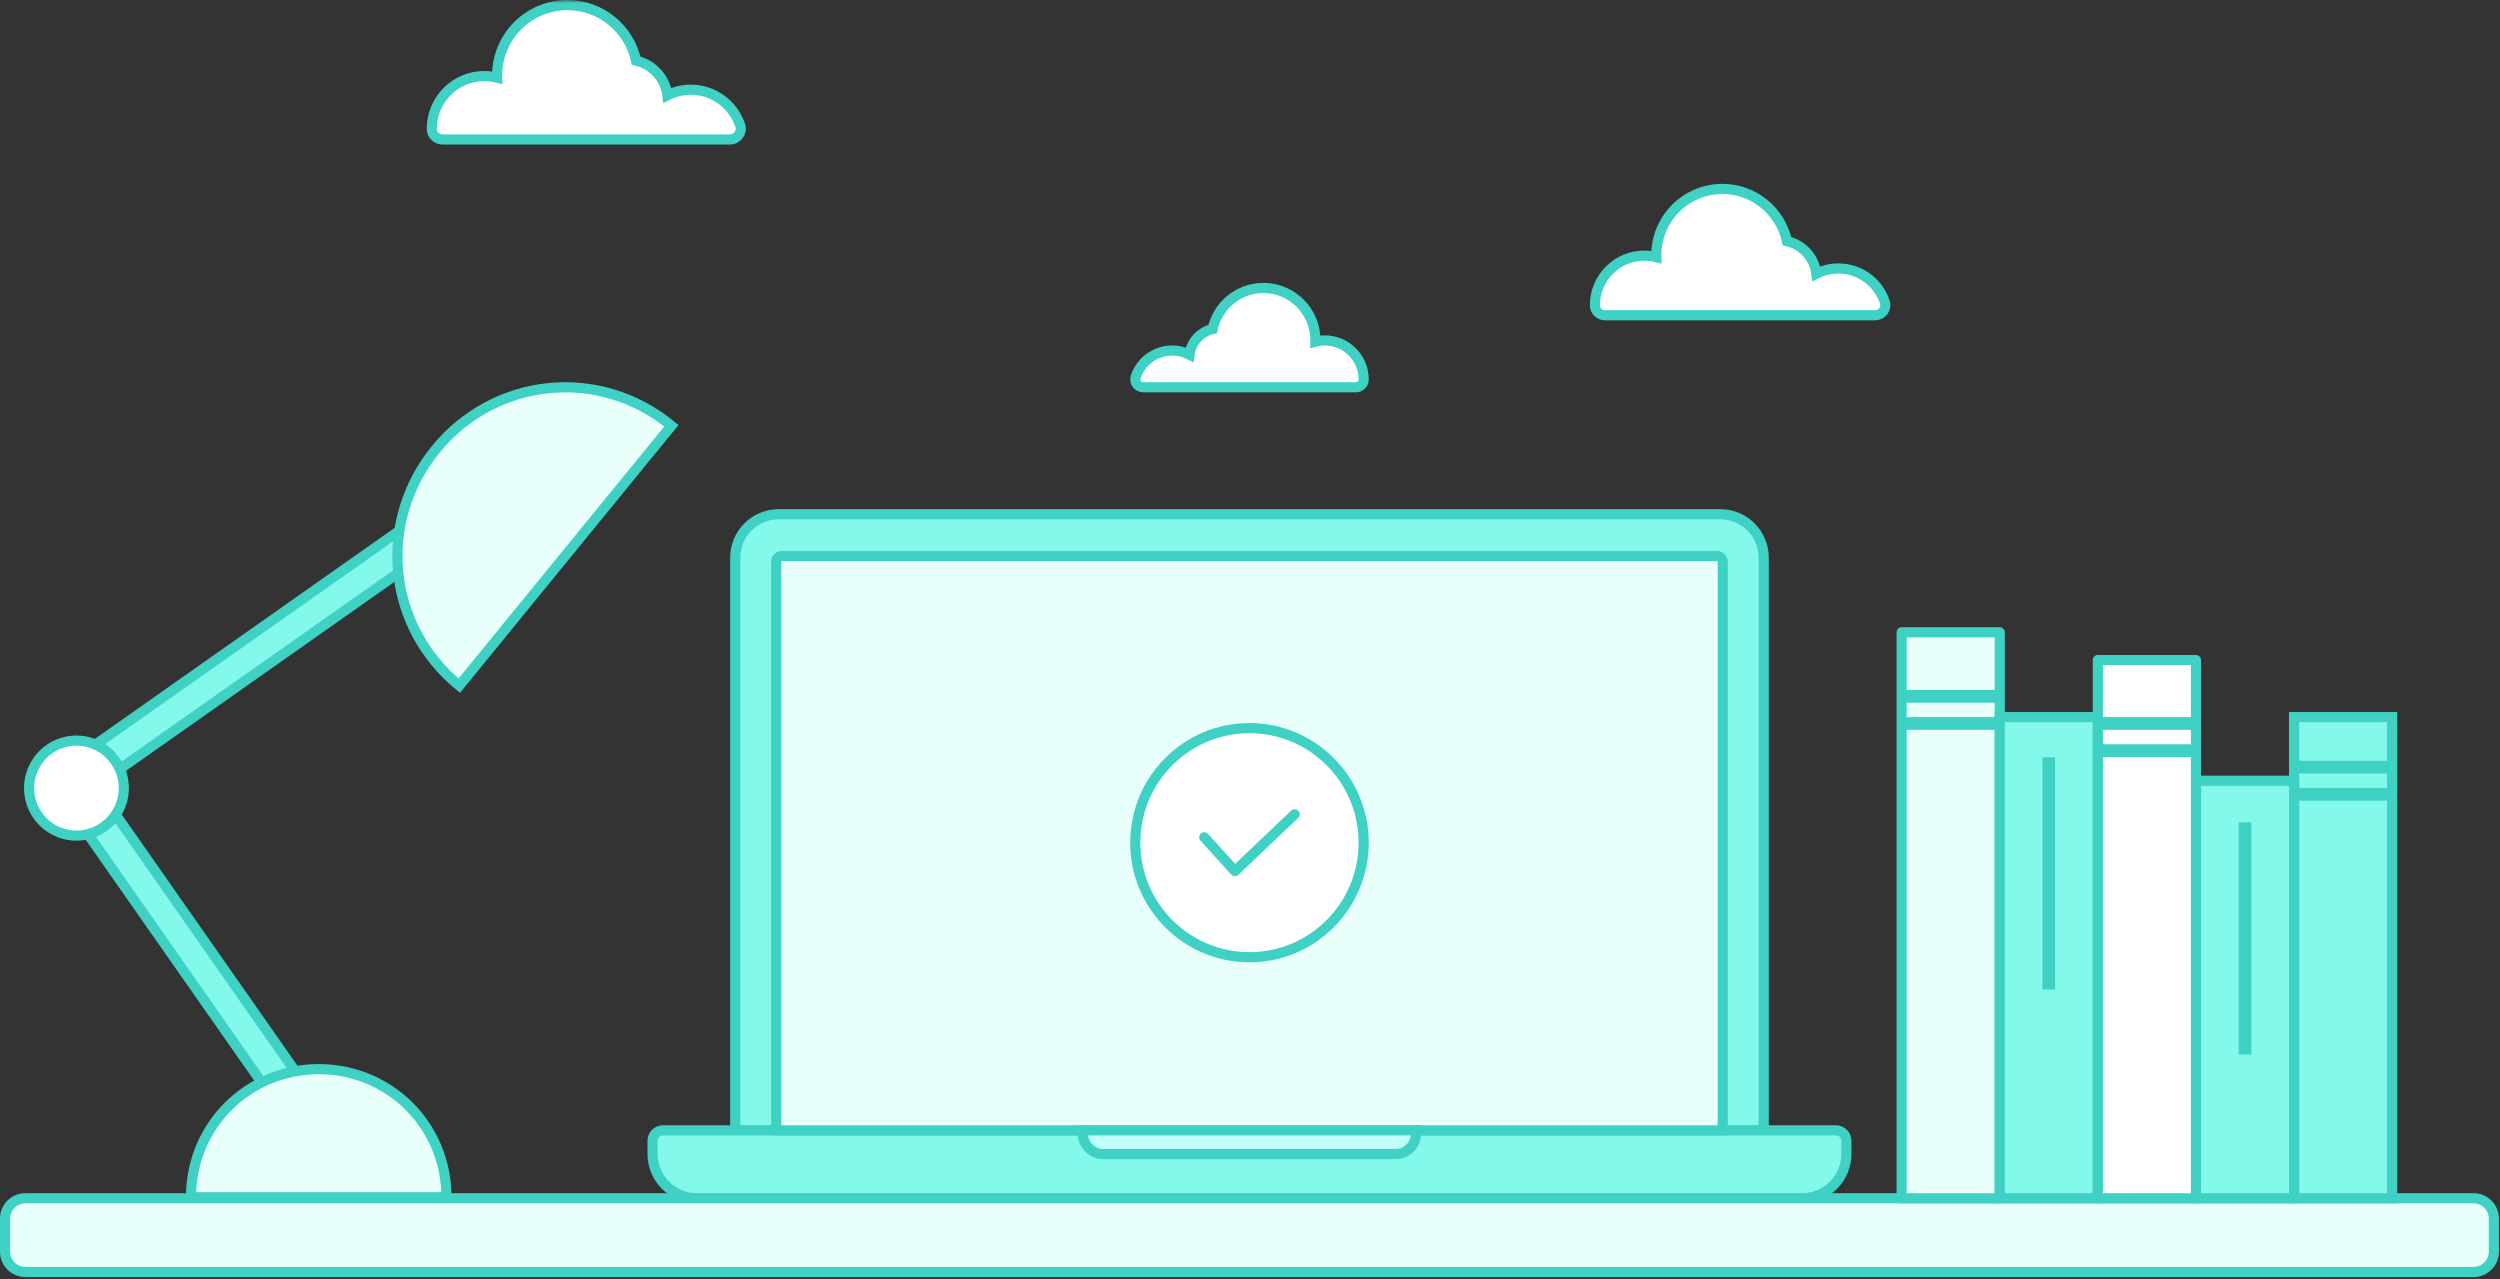 <?xml version="1.0" encoding="UTF-8"?>
<svg width="385px" height="197px" viewBox="0 0 385 197" version="1.1" xmlns="http://www.w3.org/2000/svg" xmlns:xlink="http://www.w3.org/1999/xlink">
    <rect x="0" y="0" width="385" height="197" fill="#333333" stroke="none"/>
    <!-- Generator: Sketch 43.1 (39012) - http://www.bohemiancoding.com/sketch -->
    <title>Group 11</title>
    <desc>Created with Sketch.</desc>
    <defs>
        <polygon id="path-1" points="0 196.67 384.837 196.67 384.837 0 0 0"></polygon>
    </defs>
    <g id="Page-1" stroke="none" stroke-width="1" fill="none" fill-rule="evenodd">
        <g id="Get-Started" transform="translate(-170, -340)">
            <g id="Group-20" transform="translate(170, 340)">
                <g id="Group-18">
                    <g id="Group-11">
                        <g id="Page-1">
                            <path d="M271.611,174.07 L113.226,174.07 L113.226,85.89 C113.226,82.191 116.216,79.192 119.904,79.192 L264.933,79.192 C268.621,79.192 271.611,82.191 271.611,85.89 L271.611,174.07 Z" id="Fill-1" fill="#82F9EB"></path>
                            <path d="M271.611,174.07 L113.226,174.07 L113.226,85.89 C113.226,82.191 116.216,79.192 119.904,79.192 L264.933,79.192 C268.621,79.192 271.611,82.191 271.611,85.89 L271.611,174.07 Z" id="Stroke-3" stroke="#3ED1C4" stroke-width="1.563"></path>
                            <path d="M277.529,184.532 L107.308,184.532 C103.546,184.532 100.497,181.474 100.497,177.701 L100.497,175.677 C100.497,174.789 101.214,174.07 102.099,174.07 L282.737,174.07 C283.623,174.07 284.34,174.789 284.34,175.677 L284.34,177.701 C284.34,181.474 281.291,184.532 277.529,184.532" id="Fill-5" fill="#82F9EB"></path>
                            <path d="M277.529,184.532 L107.308,184.532 C103.546,184.532 100.497,181.474 100.497,177.701 L100.497,175.677 C100.497,174.789 101.214,174.07 102.099,174.07 L282.737,174.07 C283.623,174.07 284.34,174.789 284.34,175.677 L284.34,177.701 C284.34,181.474 281.291,184.532 277.529,184.532 Z" id="Stroke-7" stroke="#3ED1C4" stroke-width="1.563"></path>
                            <path d="M265.304,174.07 L119.533,174.07 L119.533,86.538 C119.533,86.032 119.942,85.621 120.446,85.621 L264.39,85.621 C264.895,85.621 265.304,86.032 265.304,86.538 L265.304,174.07 Z" id="Fill-9" fill="#E9FFFB"></path>
                            <path d="M265.304,174.07 L119.533,174.07 L119.533,86.538 C119.533,86.032 119.942,85.621 120.446,85.621 L264.39,85.621 C264.895,85.621 265.304,86.032 265.304,86.538 L265.304,174.07 Z" id="Stroke-11" stroke="#3ED1C4" stroke-width="1.563"></path>
                            <path d="M214.914,177.728 L169.923,177.728 C168.176,177.728 166.76,176.308 166.76,174.556 L166.76,174.07 L218.076,174.07 L218.076,174.556 C218.076,176.308 216.661,177.728 214.914,177.728" id="Fill-13" fill="#C0FFF8"></path>
                            <path d="M214.914,177.728 L169.923,177.728 C168.176,177.728 166.76,176.308 166.76,174.556 L166.76,174.07 L218.076,174.07 L218.076,174.556 C218.076,176.308 216.661,177.728 214.914,177.728 Z" id="Stroke-15" stroke="#3ED1C4" stroke-width="1.563"></path>
                            <path d="M380.934,195.886 L3.903,195.886 C2.179,195.886 0.781,194.484 0.781,192.755 L0.781,187.664 C0.781,185.934 2.179,184.532 3.903,184.532 L380.934,184.532 C382.658,184.532 384.055,185.934 384.055,187.664 L384.055,192.755 C384.055,194.484 382.658,195.886 380.934,195.886" id="Fill-17" fill="#E9FFFB"></path>
                            <path d="M380.934,195.886 L3.903,195.886 C2.179,195.886 0.781,194.484 0.781,192.755 L0.781,187.664 C0.781,185.934 2.179,184.532 3.903,184.532 L380.934,184.532 C382.658,184.532 384.055,185.934 384.055,187.664 L384.055,192.755 C384.055,194.484 382.658,195.886 380.934,195.886 Z" id="Stroke-19" stroke="#3ED1C4" stroke-width="1.563"></path>
                            <mask id="mask-2" fill="white">
                                <use xlink:href="#path-1"></use>
                            </mask>
                            <g id="Clip-22"></g>
                            <polygon id="Fill-21" fill="#E9FFFB" mask="url(#mask-2)" points="292.853 184.532 307.961 184.532 307.961 97.374 292.853 97.374"></polygon>
                            <polygon id="Stroke-23" stroke="#3ED1C4" stroke-width="1.563" stroke-linecap="round" stroke-linejoin="round" mask="url(#mask-2)" points="292.853 184.532 307.961 184.532 307.961 97.374 292.853 97.374"></polygon>
                            <polygon id="Fill-24" fill="#82F9EB" mask="url(#mask-2)" points="307.961 184.532 323.069 184.532 323.069 110.438 307.961 110.438"></polygon>
                            <polygon id="Stroke-25" stroke="#3ED1C4" stroke-width="1.563" mask="url(#mask-2)" points="307.961 184.532 323.069 184.532 323.069 110.438 307.961 110.438"></polygon>
                            <polygon id="Fill-26" fill="#82F9EB" mask="url(#mask-2)" points="353.286 184.532 368.394 184.532 368.394 110.438 353.286 110.438"></polygon>
                            <polygon id="Stroke-27" stroke="#3ED1C4" stroke-width="1.563" mask="url(#mask-2)" points="353.286 184.532 368.394 184.532 368.394 110.438 353.286 110.438"></polygon>
                            <polygon id="Fill-28" fill="#82F9EB" mask="url(#mask-2)" points="338.177 184.532 353.286 184.532 353.286 120.231 338.177 120.231"></polygon>
                            <polygon id="Stroke-29" stroke="#3ED1C4" stroke-width="1.563" mask="url(#mask-2)" points="338.177 184.532 353.286 184.532 353.286 120.231 338.177 120.231"></polygon>
                            <polygon id="Fill-30" fill="#FFFFFF" mask="url(#mask-2)" points="323.069 184.532 338.177 184.532 338.177 101.648 323.069 101.648"></polygon>
                            <polygon id="Stroke-31" stroke="#3ED1C4" stroke-width="1.563" stroke-linecap="round" stroke-linejoin="round" mask="url(#mask-2)" points="323.069 184.532 338.177 184.532 338.177 101.648 323.069 101.648"></polygon>
                            <polygon id="Fill-32" fill="#3ED1C4" mask="url(#mask-2)" points="292.853 108.217 307.961 108.217 307.961 106.258 292.853 106.258"></polygon>
                            <polygon id="Fill-33" fill="#3ED1C4" mask="url(#mask-2)" points="314.538 152.382 316.492 152.382 316.492 116.621 314.538 116.621"></polygon>
                            <polygon id="Fill-34" fill="#3ED1C4" mask="url(#mask-2)" points="344.755 162.391 346.708 162.391 346.708 126.631 344.755 126.631"></polygon>
                            <polygon id="Fill-35" fill="#3ED1C4" mask="url(#mask-2)" points="292.853 112.398 307.961 112.398 307.961 110.438 292.853 110.438"></polygon>
                            <polygon id="Fill-36" fill="#3ED1C4" mask="url(#mask-2)" points="353.286 119.121 368.394 119.121 368.394 117.162 353.286 117.162"></polygon>
                            <polygon id="Fill-37" fill="#3ED1C4" mask="url(#mask-2)" points="353.286 123.302 368.394 123.302 368.394 121.342 353.286 121.342"></polygon>
                            <polygon id="Fill-38" fill="#3ED1C4" mask="url(#mask-2)" points="323.069 112.398 338.177 112.398 338.177 110.438 323.069 110.438"></polygon>
                            <polygon id="Fill-39" fill="#3ED1C4" mask="url(#mask-2)" points="323.069 116.578 338.177 116.578 338.177 114.618 323.069 114.618"></polygon>
                            <polygon id="Fill-40" fill="#82F9EB" mask="url(#mask-2)" points="51.511 173.63 47.247 176.631 8.993 121.96 13.258 118.958"></polygon>
                            <polygon id="Stroke-41" stroke="#3ED1C4" stroke-width="1.563" mask="url(#mask-2)" points="51.511 173.63 47.247 176.631 8.993 121.96 13.258 118.958"></polygon>
                            <polygon id="Fill-42" fill="#82F9EB" mask="url(#mask-2)" points="63.501 80.326 66.493 84.603 11.986 122.971 8.994 118.694"></polygon>
                            <polygon id="Stroke-43" stroke="#3ED1C4" stroke-width="1.563" mask="url(#mask-2)" points="63.501 80.326 66.493 84.603 11.986 122.971 8.994 118.694"></polygon>
                            <path d="M7.822,127.52 C11.209,129.708 15.722,128.729 17.904,125.333 C20.086,121.937 19.109,117.409 15.723,115.221 C12.337,113.032 7.823,114.012 5.642,117.408 C3.46,120.804 4.436,125.332 7.822,127.52" id="Fill-44" fill="#FFFFFF" mask="url(#mask-2)"></path>
                            <path d="M7.822,127.52 C11.209,129.708 15.722,128.729 17.904,125.333 C20.086,121.937 19.109,117.409 15.723,115.221 C12.337,113.032 7.823,114.012 5.642,117.408 C3.46,120.804 4.436,125.332 7.822,127.52 Z" id="Stroke-45" stroke="#3ED1C4" stroke-width="1.563" mask="url(#mask-2)"></path>
                            <path d="M49.084,164.648 C38.22,164.648 29.414,173.28 29.414,184.378 L68.755,184.378 C68.755,173.28 59.948,164.648 49.084,164.648" id="Fill-46" fill="#E9FFFB" mask="url(#mask-2)"></path>
                            <path d="M49.084,164.648 C38.22,164.648 29.414,173.28 29.414,184.378 L68.755,184.378 C68.755,173.28 59.948,164.648 49.084,164.648 Z" id="Stroke-47" stroke="#3ED1C4" stroke-width="1.563" mask="url(#mask-2)"></path>
                            <path d="M67.105,69.195 C58.084,80.248 59.5,96.378 70.725,105.594 L103.395,65.564 C92.171,56.348 76.127,58.141 67.105,69.195" id="Fill-48" fill="#E9FFFB" mask="url(#mask-2)"></path>
                            <path d="M67.105,69.195 C58.084,80.248 59.5,96.378 70.725,105.594 L103.395,65.564 C92.171,56.348 76.127,58.141 67.105,69.195 Z" id="Stroke-49" stroke="#3ED1C4" stroke-width="1.563" mask="url(#mask-2)"></path>
                            <path d="M210.005,129.772 C210.005,139.514 202.131,147.412 192.418,147.412 C182.706,147.412 174.832,139.514 174.832,129.772 C174.832,120.03 182.706,112.133 192.418,112.133 C202.131,112.133 210.005,120.03 210.005,129.772" id="Fill-50" fill="#FFFFFF" mask="url(#mask-2)"></path>
                            <path d="M210.005,129.772 C210.005,139.514 202.131,147.412 192.418,147.412 C182.706,147.412 174.832,139.514 174.832,129.772 C174.832,120.03 182.706,112.133 192.418,112.133 C202.131,112.133 210.005,120.03 210.005,129.772 Z" id="Stroke-51" stroke="#3ED1C4" stroke-width="1.563" mask="url(#mask-2)"></path>
                            <polyline id="Stroke-52" stroke="#3ED1C4" stroke-width="1.563" stroke-linecap="round" stroke-linejoin="round" mask="url(#mask-2)" points="185.458 128.944 190.177 134.15 199.379 125.394"></polyline>
                            <path d="M288.773,48.546 C289.822,48.546 290.597,47.519 290.265,46.52 C289.266,43.513 286.444,41.345 283.11,41.345 C281.888,41.345 280.738,41.643 279.716,42.159 C279.422,39.681 277.587,37.68 275.198,37.144 C274.209,32.543 270.132,29.095 265.251,29.095 C259.63,29.095 255.073,33.665 255.073,39.303 C255.073,39.404 255.078,39.504 255.081,39.604 C254.488,39.456 253.872,39.369 253.234,39.369 C249.028,39.369 245.618,42.789 245.618,47.009 L245.618,47.024 C245.62,47.872 246.333,48.546 247.178,48.546 L288.773,48.546 Z" id="Fill-53" fill="#FFFFFF" mask="url(#mask-2)"></path>
                            <path d="M288.773,48.546 C289.822,48.546 290.597,47.519 290.265,46.52 C289.266,43.513 286.444,41.345 283.11,41.345 C281.888,41.345 280.738,41.643 279.716,42.159 C279.422,39.681 277.587,37.68 275.198,37.144 C274.209,32.543 270.132,29.095 265.251,29.095 C259.63,29.095 255.073,33.665 255.073,39.303 C255.073,39.404 255.078,39.504 255.081,39.604 C254.488,39.456 253.872,39.369 253.234,39.369 C249.028,39.369 245.618,42.789 245.618,47.009 L245.618,47.024 C245.62,47.872 246.333,48.546 247.178,48.546 L288.773,48.546 Z" id="Stroke-54" stroke="#3ED1C4" stroke-width="1.563" mask="url(#mask-2)"></path>
                            <path d="M112.405,21.477 C113.522,21.477 114.347,20.385 113.993,19.322 C112.931,16.123 109.928,13.816 106.381,13.816 C105.081,13.816 103.857,14.133 102.771,14.684 C102.457,12.046 100.505,9.917 97.963,9.347 C96.912,4.453 92.575,0.784 87.38,0.784 C81.401,0.784 76.553,5.646 76.553,11.645 C76.553,11.752 76.558,11.858 76.561,11.965 C75.931,11.807 75.276,11.715 74.597,11.715 C70.122,11.715 66.494,15.353 66.494,19.842 L66.494,19.859 C66.496,20.76 67.255,21.477 68.154,21.477 L112.405,21.477 Z" id="Fill-55" fill="#FFFFFF" mask="url(#mask-2)"></path>
                            <path d="M112.405,21.477 C113.522,21.477 114.347,20.385 113.993,19.322 C112.931,16.123 109.928,13.816 106.381,13.816 C105.081,13.816 103.857,14.133 102.771,14.684 C102.457,12.046 100.505,9.917 97.963,9.347 C96.912,4.453 92.575,0.784 87.38,0.784 C81.401,0.784 76.553,5.646 76.553,11.645 C76.553,11.752 76.558,11.858 76.561,11.965 C75.931,11.807 75.276,11.715 74.597,11.715 C70.122,11.715 66.494,15.353 66.494,19.842 L66.494,19.859 C66.496,20.76 67.255,21.477 68.154,21.477 L112.405,21.477 Z" id="Stroke-56" stroke="#3ED1C4" stroke-width="1.563" mask="url(#mask-2)"></path>
                            <path d="M176.067,59.642 C175.241,59.642 174.632,58.835 174.893,58.049 C175.679,55.685 177.898,53.98 180.52,53.98 C181.481,53.98 182.386,54.214 183.189,54.62 C183.421,52.671 184.864,51.097 186.743,50.676 C187.52,47.058 190.726,44.346 194.565,44.346 C198.986,44.346 202.569,47.94 202.569,52.374 C202.569,52.453 202.565,52.532 202.563,52.611 C203.028,52.495 203.513,52.426 204.015,52.426 C207.323,52.426 210.005,55.116 210.005,58.434 L210.005,58.446 C210.003,59.113 209.442,59.642 208.777,59.642 L176.067,59.642 Z" id="Fill-57" fill="#FFFFFF" mask="url(#mask-2)"></path>
                            <path d="M176.067,59.642 C175.241,59.642 174.632,58.835 174.893,58.049 C175.679,55.685 177.898,53.98 180.52,53.98 C181.481,53.98 182.386,54.214 183.189,54.62 C183.421,52.671 184.864,51.097 186.743,50.676 C187.52,47.058 190.726,44.346 194.565,44.346 C198.986,44.346 202.569,47.94 202.569,52.374 C202.569,52.453 202.565,52.532 202.563,52.611 C203.028,52.495 203.513,52.426 204.015,52.426 C207.323,52.426 210.005,55.116 210.005,58.434 L210.005,58.446 C210.003,59.113 209.442,59.642 208.777,59.642 L176.067,59.642 Z" id="Stroke-58" stroke="#3ED1C4" stroke-width="1.563" mask="url(#mask-2)"></path>
                        </g>
                    </g>
                </g>
            </g>
        </g>
    </g>
</svg>